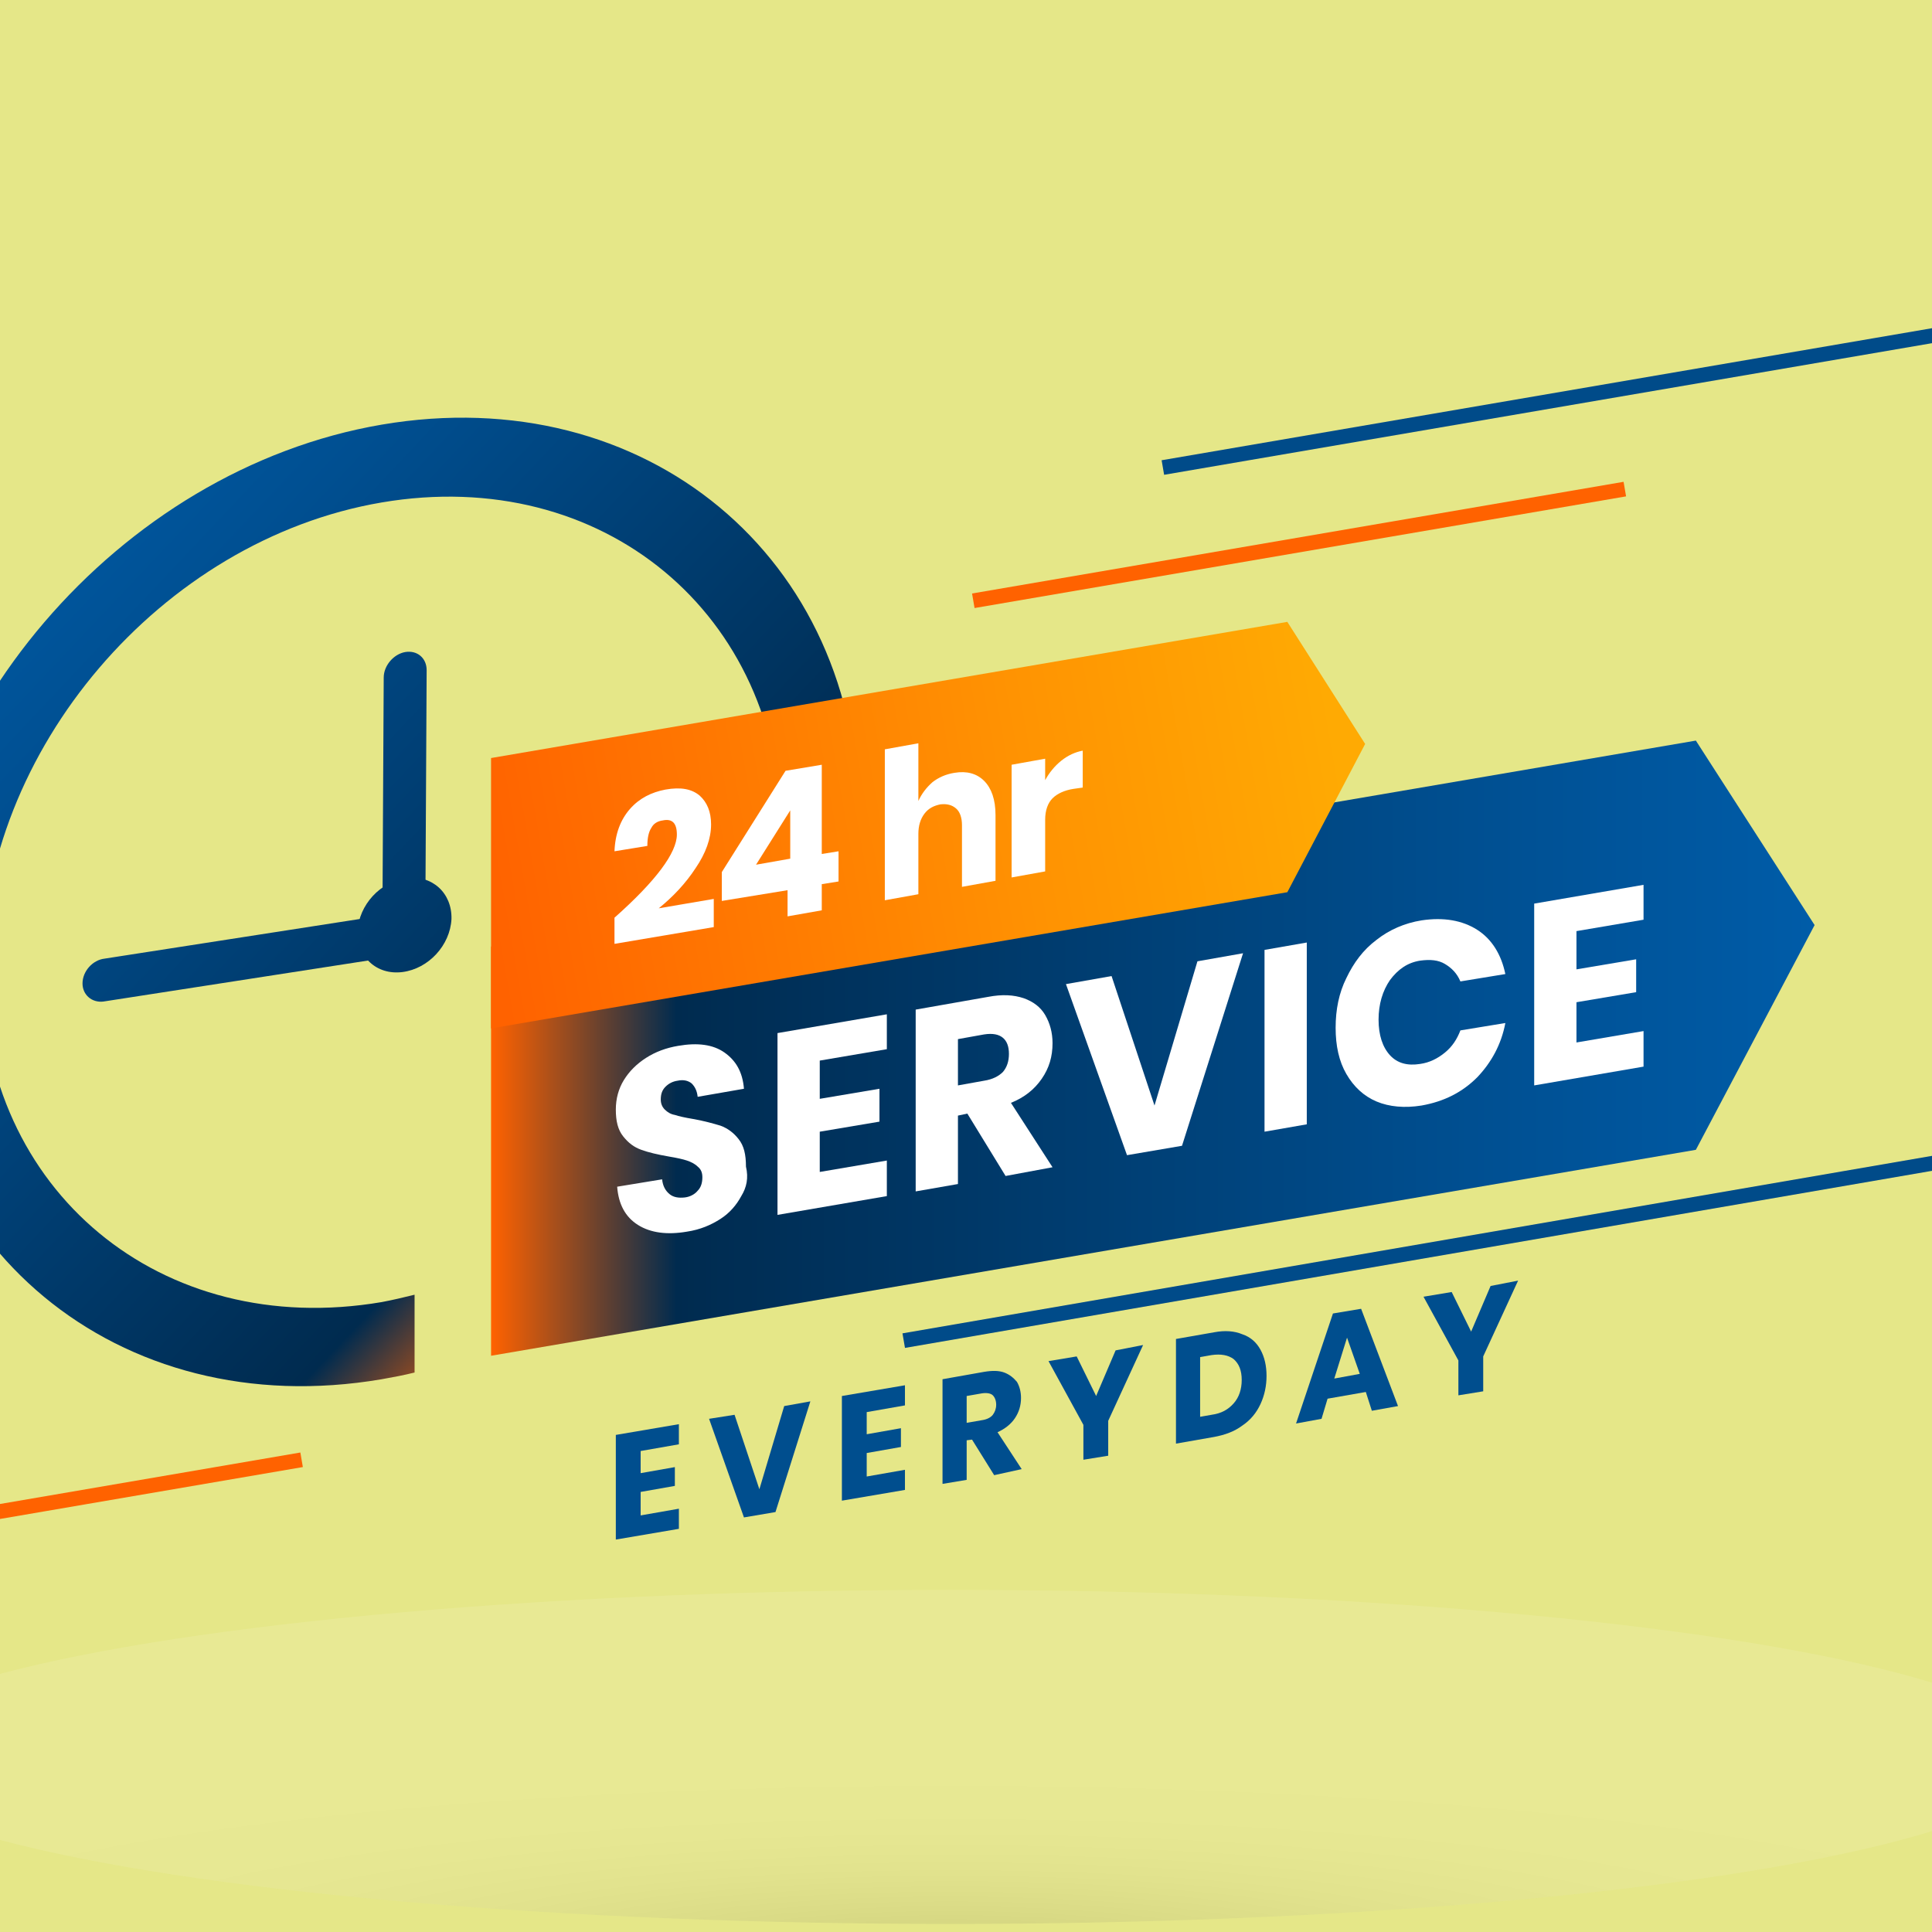 <?xml version="1.0" encoding="utf-8"?>
<!-- Generator: Adobe Illustrator 27.7.0, SVG Export Plug-In . SVG Version: 6.00 Build 0)  -->
<svg version="1.1" id="Calque_1" xmlns="http://www.w3.org/2000/svg" xmlns:xlink="http://www.w3.org/1999/xlink" x="0px" y="0px"
	 viewBox="0 0 288 288" style="enable-background:new 0 0 288 288;" xml:space="preserve">
<style type="text/css">
	.st0{fill:#E5E788;}
	.st1{fill:url(#SVGID_1_);}
	.st2{fill:url(#SVGID_00000106845996755667470350000009586579062627608985_);}
	.st3{fill:url(#SVGID_00000004510540675458935750000007954163211449171898_);}
	.st4{fill:url(#SVGID_00000031885592310956442860000013186579242629604754_);}
	.st5{fill:url(#SVGID_00000105429241136558964400000005680465407520713623_);}
	.st6{fill:url(#SVGID_00000003818194356218953930000017142829059863322558_);}
	.st7{fill:#FFFFFF;}
	.st8{fill:#004E8E;}
	.st9{fill:#004B89;}
	.st10{fill:#FF6200;}
	.st11{opacity:0.1;fill:url(#SVGID_00000181772181056531849000000004587174586721343906_);enable-background:new    ;}
</style>
<g>
	<g id="Calque_2_00000183964245121016240510000015397546713523198861_">
		<g id="Layer_1">
			<rect x="-48" y="-48" class="st0" width="384" height="384"/>
			<g>
				<g>
					
						<linearGradient id="SVGID_1_" gradientUnits="userSpaceOnUse" x1="101.601" y1="113.162" x2="-7.372" y2="215.868" gradientTransform="matrix(1 0 0 -1 0 290)">
						<stop  offset="0" style="stop-color:#FF6200"/>
						<stop  offset="0.14" style="stop-color:#002B4F"/>
						<stop  offset="0.21" style="stop-color:#002F57"/>
						<stop  offset="0.74" style="stop-color:#004F91"/>
						<stop  offset="1" style="stop-color:#005CA8"/>
					</linearGradient>
					<path class="st1" d="M67.3,137c-0.2,3.9-3.4,7.4-7.3,7.9c-3.9,0.5-6.8-2.3-6.7-6.1c0.2-3.9,3.4-7.4,7.3-7.9
						C64.4,130.4,67.4,133.1,67.3,137z"/>
					
						<linearGradient id="SVGID_00000111193849846239534720000009294428381943975845_" gradientUnits="userSpaceOnUse" x1="101.728" y1="113.301" x2="-7.245" y2="216.008" gradientTransform="matrix(1 0 0 -1 0 290)">
						<stop  offset="0" style="stop-color:#FF6200"/>
						<stop  offset="0.14" style="stop-color:#002B4F"/>
						<stop  offset="0.21" style="stop-color:#002F57"/>
						<stop  offset="0.74" style="stop-color:#004F91"/>
						<stop  offset="1" style="stop-color:#005CA8"/>
					</linearGradient>
					<path style="fill:url(#SVGID_00000111193849846239534720000009294428381943975845_);" d="M56.9,63.3
						c-39.2,6.7-71.2,44.1-71.2,83.3s31.9,65.7,71.2,59c1.7-0.3,3.3-0.6,4.9-1V193c-1.6,0.4-3.3,0.8-4.9,1.1
						c-32.9,5.6-59.6-16.6-59.6-49.4s26.7-64.2,59.6-69.8c32.9-5.6,59.6,16.6,59.6,49.4c0,0.1,0,0.2,0,0.3l11.5-2c0-0.1,0-0.2,0-0.3
						C128.1,83.1,96.2,56.6,56.9,63.3L56.9,63.3z"/>
					
						<linearGradient id="SVGID_00000005231303904910632930000002595048794491779456_" gradientUnits="userSpaceOnUse" x1="110.975" y1="123.109" x2="2.002" y2="225.815" gradientTransform="matrix(1 0 0 -1 0 290)">
						<stop  offset="0" style="stop-color:#FF6200"/>
						<stop  offset="0.14" style="stop-color:#002B4F"/>
						<stop  offset="0.21" style="stop-color:#002F57"/>
						<stop  offset="0.74" style="stop-color:#004F91"/>
						<stop  offset="1" style="stop-color:#005CA8"/>
					</linearGradient>
					<path style="fill:url(#SVGID_00000005231303904910632930000002595048794491779456_);" d="M60.1,141.1c-1.7,0.2-3.1-1-3.1-2.7
						l0.2-37.4c0-1.8,1.5-3.5,3.2-3.8c1.8-0.3,3.2,0.9,3.2,2.7l-0.2,37.4c0,1.8-1.5,3.5-3.2,3.8C60.2,141.1,60.2,141.1,60.1,141.1
						L60.1,141.1z"/>
					
						<linearGradient id="SVGID_00000096745954116246078910000012727510274009496996_" gradientUnits="userSpaceOnUse" x1="88.132" y1="98.865" x2="-20.842" y2="201.572" gradientTransform="matrix(1 0 0 -1 0 290)">
						<stop  offset="0" style="stop-color:#FF6200"/>
						<stop  offset="0.14" style="stop-color:#002B4F"/>
						<stop  offset="0.21" style="stop-color:#002F57"/>
						<stop  offset="0.74" style="stop-color:#004F91"/>
						<stop  offset="1" style="stop-color:#005CA8"/>
					</linearGradient>
					<path style="fill:url(#SVGID_00000096745954116246078910000012727510274009496996_);" d="M15.4,149.3c-1.7,0.2-3.1-1-3.1-2.7
						c0-1.8,1.5-3.5,3.3-3.7l42.5-6.6c1.9-0.3,3.2,0.9,3.2,2.7c0,1.8-1.5,3.5-3.3,3.7L15.4,149.3C15.5,149.3,15.4,149.3,15.4,149.3
						L15.4,149.3z"/>
				</g>
				
					<linearGradient id="SVGID_00000163767853009264261560000007267122610645541004_" gradientUnits="userSpaceOnUse" x1="73.227" y1="133.767" x2="270.453" y2="133.767" gradientTransform="matrix(1 0 0 -1 0 290)">
					<stop  offset="0" style="stop-color:#FF6200"/>
					<stop  offset="0.14" style="stop-color:#002B4F"/>
					<stop  offset="0.21" style="stop-color:#002F57"/>
					<stop  offset="0.74" style="stop-color:#004F91"/>
					<stop  offset="1" style="stop-color:#005CA8"/>
				</linearGradient>
				<polygon style="fill:url(#SVGID_00000163767853009264261560000007267122610645541004_);" points="252.8,110.4 73.2,141.1 
					73.2,202.1 252.8,171.4 270.5,137.9 				"/>
				
					<linearGradient id="SVGID_00000052792164662411343690000000888580217119095214_" gradientUnits="userSpaceOnUse" x1="72.533" y1="156.508" x2="199.453" y2="178.641" gradientTransform="matrix(1 0 0 -1 0 290)">
					<stop  offset="0" style="stop-color:#FF6200"/>
					<stop  offset="0.64" style="stop-color:#FF9302"/>
					<stop  offset="1" style="stop-color:#FFAA03"/>
				</linearGradient>
				<polygon style="fill:url(#SVGID_00000052792164662411343690000000888580217119095214_);" points="191.9,92.7 73.2,113 
					73.2,153.3 191.9,133 203.5,110.9 				"/>
				<g>
					<path class="st7" d="M100.9,124.4c0-1.7-0.7-2.4-2.1-2.1c-0.8,0.1-1.4,0.5-1.7,1.1c-0.4,0.6-0.6,1.5-0.6,2.7l-4.9,0.8
						c0.1-2.6,0.9-4.7,2.3-6.3s3.2-2.5,5.3-2.9c2.3-0.4,3.9-0.1,5.1,0.9c1.1,1,1.7,2.4,1.7,4.3c0,2.1-0.8,4.3-2.3,6.5
						c-1.5,2.3-3.4,4.3-5.5,6l8.2-1.4v4.2l-14.8,2.5v-3.9C97.8,131.3,100.9,127.1,100.9,124.4L100.9,124.4z"/>
					<path class="st7" d="M107.6,134.3V130l9.5-15.1l5.4-0.9v13.3l2.5-0.4v4.5l-2.5,0.4v3.9l-5.1,0.9v-3.9L107.6,134.3L107.6,134.3z
						 M117.8,120.8l-5.1,8.1l5.1-0.9V120.8z"/>
					<path class="st7" d="M146.7,116.4c1.1,1.1,1.7,2.8,1.7,5.1v9.8l-5,0.9v-9.2c0-1.1-0.3-2-0.9-2.5c-0.6-0.5-1.3-0.7-2.3-0.6
						c-1,0.2-1.8,0.6-2.4,1.4c-0.6,0.8-0.9,1.8-0.9,3v9l-5,0.9v-22.5l5-0.9v8.6c0.5-1.1,1.2-2,2.1-2.8c0.9-0.7,2-1.2,3.3-1.4
						C144.1,114.9,145.6,115.3,146.7,116.4L146.7,116.4z"/>
					<path class="st7" d="M158.2,113.4c1-0.8,2.1-1.3,3.2-1.5v5.5l-1.4,0.2c-1.3,0.2-2.4,0.7-3.1,1.4c-0.7,0.7-1.1,1.8-1.1,3.2v7.7
						l-5,0.9V114l5-0.9v3.2C156.4,115.2,157.2,114.2,158.2,113.4L158.2,113.4z"/>
				</g>
				<g>
					<path class="st7" d="M110.5,178.3c-0.7,1.3-1.7,2.5-3.1,3.4c-1.4,0.9-3,1.6-5,1.9c-2.9,0.5-5.4,0.2-7.3-1
						c-1.9-1.2-2.9-3.1-3.1-5.7l6.7-1.1c0.1,1,0.5,1.7,1.1,2.2c0.6,0.5,1.4,0.6,2.3,0.5c0.8-0.1,1.5-0.5,1.9-1
						c0.5-0.5,0.7-1.2,0.7-2c0-0.7-0.2-1.2-0.7-1.6c-0.4-0.4-1-0.7-1.6-0.9c-0.6-0.2-1.5-0.4-2.7-0.6c-1.7-0.3-3-0.6-4.1-1
						c-1.1-0.4-1.9-1-2.7-2c-0.8-1-1.1-2.3-1.1-4c0-1.6,0.4-3.1,1.2-4.4c0.8-1.3,1.9-2.4,3.3-3.3c1.4-0.9,3-1.5,4.8-1.8
						c2.9-0.5,5.2-0.2,6.9,1s2.7,2.9,2.9,5.4l-6.9,1.2c-0.1-0.9-0.4-1.5-0.9-2c-0.5-0.4-1.2-0.6-2.1-0.4c-0.7,0.1-1.3,0.4-1.8,0.9
						c-0.5,0.5-0.7,1.1-0.7,1.9c0,0.6,0.2,1.1,0.6,1.5c0.4,0.4,0.9,0.7,1.5,0.8c0.6,0.2,1.5,0.4,2.7,0.6c1.7,0.3,3.1,0.7,4.1,1
						c1.1,0.4,2,1.1,2.7,2c0.8,1,1.1,2.3,1.1,4.1C111.6,175.6,111.3,177,110.5,178.3L110.5,178.3z"/>
					<path class="st7" d="M122.2,158.1v5.7l8.9-1.5v4.9l-8.9,1.5v6l10-1.7v5.3l-16.3,2.8V154l16.3-2.8v5.2L122.2,158.1z"/>
					<path class="st7" d="M149.9,175.3l-5.7-9.3l-1.4,0.3v10.2l-6.3,1.1v-27.1l10.8-1.9c2.1-0.4,3.8-0.3,5.3,0.2
						c1.4,0.5,2.5,1.3,3.2,2.5c0.7,1.2,1.1,2.6,1.1,4.2c0,2-0.5,3.7-1.6,5.3c-1.1,1.6-2.6,2.8-4.6,3.6l6.2,9.6L149.9,175.3
						L149.9,175.3z M142.8,161.8l3.9-0.7c1.3-0.2,2.2-0.7,2.8-1.3c0.6-0.7,0.9-1.6,0.9-2.7c0-1.1-0.3-1.9-0.9-2.4
						c-0.6-0.5-1.5-0.7-2.8-0.5l-3.9,0.7V161.8z"/>
					<path class="st7" d="M165.7,145.5l6.4,19.3l6.4-21.5l6.8-1.2l-9.1,28.7l-8.2,1.4l-9.1-25.5L165.7,145.5L165.7,145.5z"/>
					<path class="st7" d="M194.8,140.5v27.1l-6.3,1.1v-27.1L194.8,140.5z"/>
					<path class="st7" d="M220.2,138.6c2.2,1.4,3.6,3.7,4.2,6.6l-6.7,1.1c-0.5-1.2-1.3-2-2.3-2.6s-2.2-0.7-3.7-0.5
						c-1.9,0.3-3.3,1.3-4.5,2.9c-1.1,1.6-1.7,3.6-1.7,5.9s0.6,4.1,1.7,5.3c1.1,1.2,2.6,1.6,4.5,1.3c1.4-0.2,2.6-0.8,3.7-1.7
						s1.8-2,2.3-3.3l6.7-1.1c-0.6,3.2-2.1,5.9-4.2,8.1c-2.2,2.2-4.9,3.6-8.3,4.2c-2.5,0.4-4.8,0.2-6.7-0.6c-1.9-0.8-3.4-2.2-4.5-4.1
						c-1.1-1.9-1.6-4.2-1.6-6.9s0.5-5.2,1.6-7.4c1.1-2.3,2.5-4.2,4.5-5.7c1.9-1.5,4.2-2.5,6.7-2.9
						C215.2,136.7,218,137.2,220.2,138.6L220.2,138.6z"/>
					<path class="st7" d="M235,138.8v5.7l8.9-1.5v4.9l-8.9,1.5v6l10-1.7v5.3l-16.3,2.8v-27.1l16.3-2.8v5.2L235,138.8L235,138.8z"/>
				</g>
				<g>
					<path class="st8" d="M95.5,216.3v3.3l5.1-0.9v2.8l-5.1,0.9v3.5l5.7-1v3l-9.4,1.6v-15.6l9.4-1.6v3L95.5,216.3z"/>
					<path class="st8" d="M109.5,210.9l3.7,11.1l3.7-12.4l3.9-0.7l-5.2,16.5l-4.7,0.8l-5.2-14.7L109.5,210.9L109.5,210.9z"/>
					<path class="st8" d="M129.2,210.5v3.3l5.1-0.9v2.8l-5.1,0.9v3.5l5.7-1v3l-9.4,1.6v-15.6l9.4-1.6v3L129.2,210.5z"/>
					<path class="st8" d="M148.2,219.9l-3.3-5.3l-0.8,0.1v5.9l-3.6,0.6v-15.6l6.2-1.1c1.2-0.2,2.2-0.2,3,0.1
						c0.8,0.3,1.4,0.8,1.9,1.4c0.4,0.7,0.6,1.5,0.6,2.4c0,1.1-0.3,2.1-0.9,3c-0.6,0.9-1.5,1.6-2.6,2.1l3.6,5.5L148.2,219.9
						L148.2,219.9z M144.1,212.1l2.3-0.4c0.7-0.1,1.3-0.4,1.6-0.8c0.3-0.4,0.5-0.9,0.5-1.5s-0.2-1.1-0.5-1.4
						c-0.3-0.3-0.9-0.4-1.6-0.3l-2.3,0.4V212.1L144.1,212.1z"/>
					<path class="st8" d="M170.4,200.5l-5.2,11.3v5.2l-3.7,0.6v-5.2l-5.2-9.5l4.2-0.7l2.9,5.9l2.9-6.8L170.4,200.5L170.4,200.5z"/>
					<path class="st8" d="M187.9,209.3c-0.6,1.3-1.5,2.4-2.7,3.2c-1.2,0.9-2.6,1.4-4.2,1.7l-5.7,1v-15.6l5.7-1
						c1.6-0.3,3-0.2,4.2,0.3c1.2,0.4,2.1,1.2,2.7,2.3c0.6,1.1,0.9,2.4,0.9,3.9S188.5,208,187.9,209.3L187.9,209.3z M183.9,209.2
						c0.8-0.9,1.2-2.1,1.2-3.5s-0.4-2.4-1.2-3.1c-0.8-0.6-1.9-0.8-3.3-0.6l-1.7,0.3v8.9l1.7-0.3
						C182.1,210.7,183.1,210.1,183.9,209.2z"/>
					<path class="st8" d="M203.6,207.5l-5.7,1l-0.9,3l-3.8,0.7l5.5-16.4l4.2-0.7l5.5,14.5l-3.9,0.7L203.6,207.5L203.6,207.5z
						 M202.7,204.8l-1.9-5.4l-1.9,6.1L202.7,204.8z"/>
					<path class="st8" d="M226.3,190.9l-5.2,11.3v5.2l-3.7,0.6v-5.2l-5.2-9.5l4.2-0.7l2.9,5.9l2.9-6.8L226.3,190.9L226.3,190.9z"/>
				</g>
				
					<rect x="133.3" y="183.6" transform="matrix(0.986 -0.17 0.17 0.986 -28.116 40.393)" class="st9" width="177.9" height="2.2"/>
				
					<rect x="144.3" y="80.2" transform="matrix(0.986 -0.169 0.169 0.986 -10.93 33.78)" class="st10" width="98.5" height="2.2"/>
				
					<rect x="-6.3" y="220.8" transform="matrix(0.986 -0.169 0.169 0.986 -37.108 6.453)" class="st10" width="51.5" height="2.2"/>
				
					<rect x="172.4" y="58.5" transform="matrix(0.986 -0.169 0.169 0.986 -6.711 40.063)" class="st9" width="120.7" height="2.2"/>
			</g>
			
				<radialGradient id="SVGID_00000121242552325476896830000000241310209490883983_" cx="-550.931" cy="-7386.908" r="120.934" gradientTransform="matrix(1.35 0 0 -0.21 885.49 -1259.65)" gradientUnits="userSpaceOnUse">
				<stop  offset="0.12" style="stop-color:#333333"/>
				<stop  offset="0.15" style="stop-color:#434343"/>
				<stop  offset="0.27" style="stop-color:#757575"/>
				<stop  offset="0.39" style="stop-color:#9F9F9F"/>
				<stop  offset="0.5" style="stop-color:#C2C2C2"/>
				<stop  offset="0.62" style="stop-color:#DCDCDC"/>
				<stop  offset="0.74" style="stop-color:#EFEFEF"/>
				<stop  offset="0.87" style="stop-color:#FBFBFB"/>
				<stop  offset="1" style="stop-color:#FFFFFF"/>
			</radialGradient>
			
				<ellipse style="opacity:0.1;fill:url(#SVGID_00000121242552325476896830000000241310209490883983_);enable-background:new    ;" cx="141.7" cy="261.9" rx="163.3" ry="24.9"/>
		</g>
	</g>
</g>
</svg>
